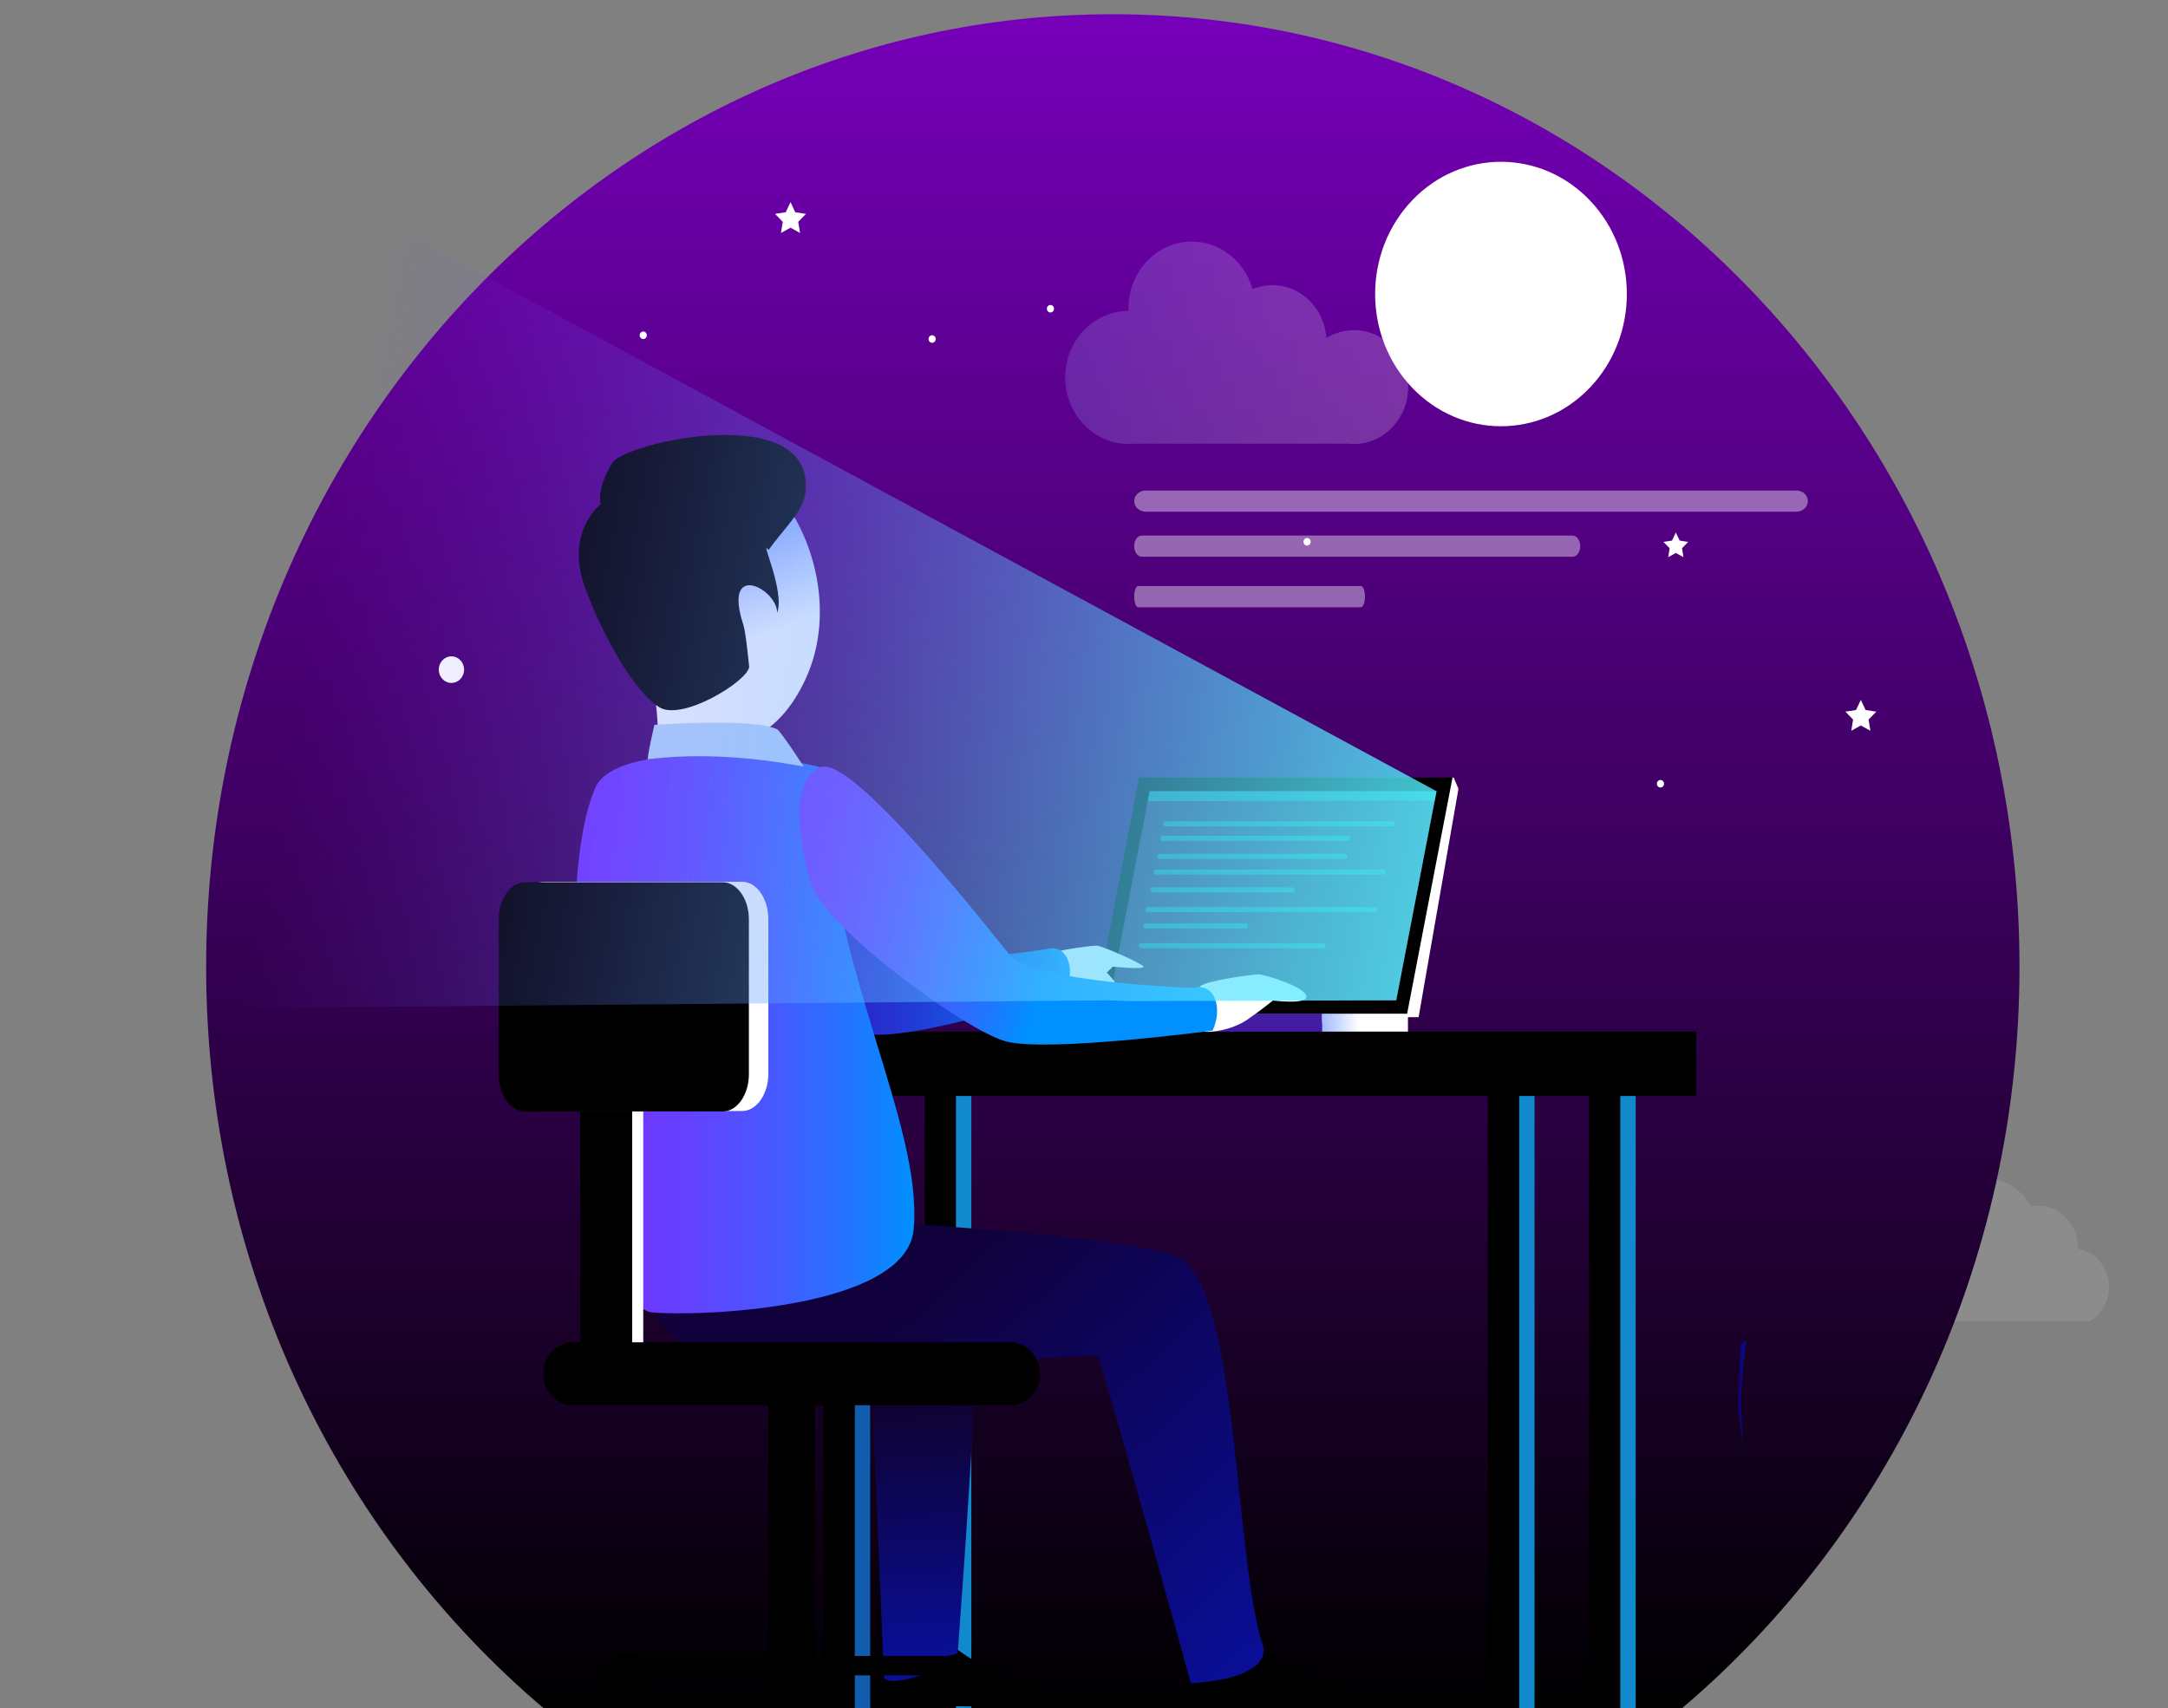 <svg width="321" height="253" viewBox="0 0 321 253" fill="none" xmlns="http://www.w3.org/2000/svg">
<rect x="0" y="0" width="321" height="253" fill="#808080" stroke="none"/>
<g clip-path="url(#clip0_22_123)">
<path opacity="0.1" d="M277.099 195.708H309.316C311.065 194.759 312.265 192.832 312.265 190.61C312.265 187.734 310.255 185.352 307.638 184.943C307.642 184.85 307.646 184.757 307.646 184.66C307.646 181.296 304.998 178.567 301.732 178.567C301.391 178.567 301.058 178.597 300.729 178.656C299.321 176.088 296.572 174.347 293.414 174.347C289.735 174.347 286.613 176.712 285.518 179.993C285.172 179.921 284.815 179.879 284.454 179.879C281.316 179.879 278.773 182.717 278.773 186.216C278.773 186.609 278.805 186.997 278.865 187.368C276.489 187.528 274.612 189.438 274.612 191.774C274.612 193.49 275.623 194.974 277.099 195.708Z" fill="white"/>
<path d="M299.011 143.181C299.011 65.27 238.908 2.108 164.765 2.108C90.626 2.108 30.523 65.27 30.523 143.181C30.523 187.625 50.088 227.261 80.651 253.118H248.883C279.447 227.261 299.011 187.625 299.011 143.181Z" fill="url(#paint0_linear_22_123)"/>
<path opacity="0.4" d="M202.098 88.36C202.098 89.229 201.837 89.929 201.516 89.929H168.513C168.192 89.929 167.931 89.225 167.931 88.36C167.931 87.492 168.192 86.792 168.513 86.792H201.516C201.837 86.792 202.098 87.496 202.098 88.36Z" fill="white"/>
<path opacity="0.4" d="M267.674 74.209C267.674 75.078 266.911 75.778 265.973 75.778H169.632C168.694 75.778 167.931 75.073 167.931 74.209C167.931 73.341 168.694 72.641 169.632 72.641H265.973C266.911 72.641 267.674 73.345 267.674 74.209ZM233.973 80.88C233.973 81.749 233.467 82.448 232.845 82.448H169.055C168.433 82.448 167.927 81.744 167.927 80.88C167.927 80.011 168.433 79.311 169.055 79.311H232.845C233.467 79.311 233.973 80.011 233.973 80.88Z" fill="white"/>
<path fill-rule="evenodd" clip-rule="evenodd" d="M120.664 245.609V245.246H142.761L120.664 245.609ZM113.766 245.609L94.755 245.246H113.766V245.609Z" fill="white"/>
<path d="M258.056 214.021C258.056 214.021 257.189 208.257 257.274 207.017C257.358 205.778 257.683 199.229 257.683 199.229L258.521 198.445C258.521 198.445 257.695 205.74 257.799 207.894C257.9 210.045 258.056 214.021 258.056 214.021Z" fill="url(#paint1_linear_22_123)"/>
<path fill-rule="evenodd" clip-rule="evenodd" d="M222.565 156.771H227.212V253.013H222.565V156.771Z" fill="#1289CC"/>
<path fill-rule="evenodd" clip-rule="evenodd" d="M220.282 156.771H224.929V253.013H220.282V156.771Z" fill="black"/>
<path fill-rule="evenodd" clip-rule="evenodd" d="M237.56 156.771H242.186V253.013H237.56V156.771Z" fill="#1289CC"/>
<path fill-rule="evenodd" clip-rule="evenodd" d="M235.277 156.771H239.903V253.013H235.277V156.771Z" fill="black"/>
<path fill-rule="evenodd" clip-rule="evenodd" d="M124.199 156.771H128.845V253.013H124.199V156.771Z" fill="#125CAE"/>
<path fill-rule="evenodd" clip-rule="evenodd" d="M121.92 156.771H126.566V253.013H121.92V156.771Z" fill="black"/>
<path fill-rule="evenodd" clip-rule="evenodd" d="M139.194 156.771H143.82V253.013H139.194V156.771Z" fill="#1289CC"/>
<path fill-rule="evenodd" clip-rule="evenodd" d="M136.915 156.771H141.541V253.013H136.915V156.771Z" fill="black"/>
<path fill-rule="evenodd" clip-rule="evenodd" d="M104.923 152.778H251.158V162.312H104.923V152.778Z" fill="black"/>
<path fill-rule="evenodd" clip-rule="evenodd" d="M170.222 118.476L215.227 115.145L215.945 116.802L210.042 150.64H207.968L163.485 153.508L170.222 118.476Z" fill="url(#paint2_linear_22_123)"/>
<path fill-rule="evenodd" clip-rule="evenodd" d="M168.649 115.145H215.066L208.329 150.198H161.908L168.649 115.145Z" fill="black"/>
<path fill-rule="evenodd" clip-rule="evenodd" d="M195.726 150.134H208.466V152.774H195.726V150.134Z" fill="url(#paint3_linear_22_123)"/>
<path fill-rule="evenodd" clip-rule="evenodd" d="M152.816 150.134H195.726V152.774H152.816V150.134Z" fill="#431CA3"/>
<path fill-rule="evenodd" clip-rule="evenodd" d="M170.222 117.177L164.26 148.144H206.732L212.695 117.177H170.222Z" fill="#3F2759"/>
<path fill-rule="evenodd" clip-rule="evenodd" d="M178.039 152.778C179.475 152.964 182.505 152.483 184.659 151.02C186.794 149.553 188.487 148.161 188.487 148.161C188.487 148.161 193.138 148.798 193.435 147.68C193.563 146.188 187.408 144.421 186.553 144.315C185.674 144.21 178.46 145.277 177.722 146.053C176.983 146.824 178.039 152.778 178.039 152.778ZM153.992 148.524C155.428 148.713 158.458 148.233 160.592 146.765C162.727 145.298 164.761 143.16 164.761 143.16C164.761 143.16 169.408 143.62 169.307 143.16C169.187 142.722 163.365 140.162 162.486 140.061C161.627 139.955 154.393 141.026 153.655 141.802C152.916 142.57 153.992 148.524 153.992 148.524Z" fill="white"/>
<path fill-rule="evenodd" clip-rule="evenodd" d="M162.426 142.616C162.883 143.223 165.797 145.509 165.239 146.386C164.681 147.288 163.345 147.663 161.888 146.554C160.432 145.445 159.517 144.143 159.914 143.704C160.315 143.265 162.426 142.616 162.426 142.616Z" fill="white"/>
<path fill-rule="evenodd" clip-rule="evenodd" d="M100.437 112.421C96.011 114.305 97.066 123.274 99.081 129.709C101.075 136.144 121.751 151.332 127.874 153.01C133.997 154.667 157.743 146.871 157.743 146.871C159.356 143.413 157.964 139.745 155.031 140.541C155.031 140.541 131.883 144.353 128.412 140.145C125.619 136.768 105.123 110.43 100.437 112.421Z" fill="url(#paint4_linear_22_123)"/>
<path fill-rule="evenodd" clip-rule="evenodd" d="M119.179 100.77C111.941 116.085 97.066 110.974 93.559 96.33C90.049 81.702 89.134 69.069 101.336 66.847C114.593 64.435 126.438 85.451 119.179 100.77Z" fill="url(#paint5_linear_22_123)"/>
<path fill-rule="evenodd" clip-rule="evenodd" d="M96.529 101.107C97.905 105.653 97.484 117.847 97.484 117.847C97.484 117.847 117.065 123.839 116.467 121.073C114.075 109.861 112.86 100.057 110.665 98.004C108.851 96.326 104.385 101.963 96.529 101.107Z" fill="white"/>
<path fill-rule="evenodd" clip-rule="evenodd" d="M136.425 239.148C136.425 239.148 140.63 244.491 146.075 246.882C151.52 249.272 153.972 250.297 153.093 251.765C152.214 253.232 145.236 252.54 139.972 252.73C134.728 252.92 131.181 253.337 131 251.579C130.82 249.842 131.658 240.181 131.658 240.181L136.425 239.148Z" fill="black"/>
<path fill-rule="evenodd" clip-rule="evenodd" d="M128.769 197.576C128.97 203.568 130.904 248.505 130.904 248.505C132.256 250.145 141.196 246.776 141.822 244.495C141.822 244.495 145.658 194.473 144.161 194.241C142.689 194.034 128.769 197.576 128.769 197.576Z" fill="url(#paint6_linear_22_123)"/>
<path fill-rule="evenodd" clip-rule="evenodd" d="M182.368 239.359C182.368 239.359 186.577 244.702 191.998 247.114C197.443 249.504 199.895 250.508 199.016 251.996C198.137 253.464 191.16 252.751 185.915 252.941C180.651 253.131 177.104 253.548 176.923 251.811C176.743 250.053 177.581 240.392 177.581 240.392L182.368 239.359Z" fill="black"/>
<path fill-rule="evenodd" clip-rule="evenodd" d="M99.759 179.491C99.121 184.163 92.36 191.479 100.597 198.791C108.831 206.102 161.852 199.921 162.53 200.907C163.208 201.873 176.329 249.281 176.329 249.281C176.329 249.281 187.681 248.906 187.087 244.023C182.705 231.305 183.427 190.703 174.556 186.259C165.696 181.818 99.759 179.491 99.759 179.491Z" fill="url(#paint7_linear_22_123)"/>
<path fill-rule="evenodd" clip-rule="evenodd" d="M121.491 113.635C113.895 111.518 91.192 109.81 88.151 116.633C81.089 132.475 86.71 193.347 96.541 194.35C102.86 195 134.23 193.992 135.285 182.029C136.666 166.293 122.807 143.535 121.491 113.635Z" fill="url(#paint8_linear_22_123)"/>
<path fill-rule="evenodd" clip-rule="evenodd" d="M87.545 163.307H95.241V203.454H87.545V163.307Z" fill="white"/>
<path fill-rule="evenodd" clip-rule="evenodd" d="M85.908 162.983H93.604V203.129H85.908V162.983Z" fill="black"/>
<path fill-rule="evenodd" clip-rule="evenodd" d="M121.49 113.635C117.065 115.52 118.1 124.51 120.114 130.944C122.128 137.358 142.805 152.546 148.928 154.225C155.051 155.882 179.535 152.635 179.535 152.635C181.132 149.177 179.756 145.509 176.803 146.306C176.803 146.306 152.916 145.572 149.446 141.36C146.677 137.982 126.157 111.645 121.49 113.635Z" fill="url(#paint9_linear_22_123)"/>
<path fill-rule="evenodd" clip-rule="evenodd" d="M113.795 81.449C112.378 79.564 116.246 87.441 115.07 90.751C115.091 87.209 106.917 82.933 110.067 92.552C110.448 93.724 110.922 98.737 110.922 98.737C110.841 100.804 100.786 107.044 97.468 104.641C94.458 102.798 89.691 95.381 86.642 87.061C83.572 78.742 88.953 74.677 88.953 74.677C88.953 74.677 88.215 72.56 90.646 68.58C92.54 65.439 120.776 59.215 119.26 72.915C118.939 75.748 116.11 78.202 113.795 81.449Z" fill="black"/>
<path fill-rule="evenodd" clip-rule="evenodd" d="M80.603 130.59H109.89C112.009 130.59 113.758 133.061 113.758 136.08V159.044C113.758 162.063 112.009 164.534 109.89 164.534H80.603C78.469 164.534 76.723 162.063 76.723 159.044V136.08C76.723 133.061 78.469 130.59 80.603 130.59Z" fill="white"/>
<path fill-rule="evenodd" clip-rule="evenodd" d="M77.726 130.658H107.013C109.132 130.658 110.881 133.129 110.881 136.148V159.112C110.881 162.131 109.132 164.602 107.013 164.602H77.726C75.591 164.602 73.846 162.131 73.846 159.112V136.148C73.842 133.129 75.591 130.658 77.726 130.658ZM113.766 205.204H120.664V246.127H113.766V205.204Z" fill="black"/>
<path fill-rule="evenodd" clip-rule="evenodd" d="M92.609 245.246H142.717V248.117H92.609V245.246Z" fill="black"/>
<path fill-rule="evenodd" clip-rule="evenodd" d="M141.661 252.684C143.696 252.684 145.329 250.963 145.329 248.851C145.329 246.713 143.696 244.997 141.661 244.997C139.647 244.997 138.014 246.713 138.014 248.851C138.01 250.968 139.647 252.684 141.661 252.684ZM116.772 252.599C118.806 252.599 120.439 250.879 120.439 248.766C120.439 246.629 118.802 244.912 116.772 244.912C114.758 244.912 113.124 246.629 113.124 248.766C113.12 250.879 114.758 252.599 116.772 252.599ZM92.769 252.684C94.783 252.684 96.436 250.963 96.436 248.851C96.436 246.713 94.783 244.997 92.769 244.997C90.755 244.997 89.102 246.713 89.102 248.851C89.102 250.968 90.755 252.684 92.769 252.684ZM84.864 198.791H149.546C151.998 198.791 153.992 200.886 153.992 203.442C153.992 206.018 151.998 208.114 149.546 208.114H84.864C82.433 208.114 80.439 206.018 80.439 203.442C80.439 200.886 82.433 198.791 84.864 198.791Z" fill="black"/>
<path fill-rule="evenodd" clip-rule="evenodd" d="M95.895 112.454C95.995 111.113 96.898 107.339 96.898 107.339C96.898 107.339 111.572 106.29 115.062 108.01C115.608 108.28 118.999 113.53 118.999 113.53C109.746 111.767 101.829 111.683 95.895 112.454Z" fill="#BCD8FA"/>
<path fill-rule="evenodd" clip-rule="evenodd" d="M170.222 117.177H212.695L212.426 118.564L169.941 118.649L170.222 117.177ZM206.515 122.001C206.515 122.212 206.355 122.38 206.154 122.38H172.574C172.373 122.38 172.213 122.212 172.213 122.001C172.213 121.79 172.373 121.621 172.574 121.621H206.154C206.355 121.621 206.515 121.79 206.515 122.001ZM199.919 124.156C199.919 124.366 199.786 124.535 199.622 124.535H172.092C171.928 124.535 171.795 124.366 171.795 124.156C171.795 123.945 171.928 123.776 172.092 123.776H199.622C199.786 123.776 199.919 123.949 199.919 124.156ZM199.51 126.82C199.51 127.031 199.377 127.2 199.213 127.2H171.683C171.518 127.2 171.386 127.031 171.386 126.82C171.386 126.61 171.518 126.441 171.683 126.441H199.213C199.377 126.441 199.51 126.61 199.51 126.82ZM205.147 129.152C205.147 129.363 204.987 129.532 204.786 129.532H171.169C170.969 129.532 170.808 129.363 170.808 129.152C170.808 128.941 170.969 128.773 171.169 128.773H204.786C204.987 128.773 205.147 128.946 205.147 129.152ZM203.903 134.706C203.903 134.916 203.743 135.085 203.542 135.085H169.925C169.725 135.085 169.564 134.916 169.564 134.706C169.564 134.495 169.725 134.326 169.925 134.326H203.542C203.739 134.326 203.903 134.495 203.903 134.706ZM191.733 131.788C191.733 131.999 191.633 132.167 191.509 132.167H170.583C170.459 132.167 170.359 131.999 170.359 131.788C170.359 131.577 170.459 131.408 170.583 131.408H191.509C191.633 131.408 191.733 131.577 191.733 131.788ZM184.74 137.126C184.74 137.337 184.667 137.505 184.579 137.505H169.472C169.384 137.505 169.311 137.337 169.311 137.126C169.311 136.915 169.384 136.746 169.472 136.746H184.575C184.667 136.746 184.74 136.915 184.74 137.126ZM196.271 140.052C196.271 140.263 196.143 140.432 195.983 140.432H168.938C168.778 140.432 168.649 140.263 168.649 140.052C168.649 139.842 168.782 139.673 168.938 139.673H195.983C196.139 139.673 196.271 139.842 196.271 140.052Z" fill="#1E8191"/>
<path d="M156.062 45.721C156.062 46.029 155.825 46.278 155.533 46.278C155.24 46.278 155.003 46.029 155.003 45.721C155.003 45.413 155.24 45.165 155.533 45.165C155.825 45.165 156.062 45.413 156.062 45.721ZM194.061 80.235C194.061 80.543 193.824 80.791 193.531 80.791C193.238 80.791 192.997 80.543 192.997 80.235C192.997 79.927 193.234 79.678 193.531 79.678C193.828 79.678 194.061 79.923 194.061 80.235ZM138.544 50.208C138.544 50.516 138.307 50.764 138.014 50.764C137.721 50.764 137.484 50.516 137.484 50.208C137.484 49.9 137.721 49.647 138.014 49.647C138.307 49.651 138.544 49.9 138.544 50.208ZM95.77 49.651C95.77 49.959 95.534 50.208 95.241 50.208C94.948 50.208 94.711 49.959 94.711 49.651C94.711 49.343 94.948 49.095 95.241 49.095C95.534 49.09 95.77 49.343 95.77 49.651ZM246.384 116.068C246.384 116.376 246.147 116.625 245.854 116.625C245.561 116.625 245.32 116.376 245.32 116.068C245.32 115.76 245.557 115.511 245.854 115.511C246.151 115.511 246.384 115.76 246.384 116.068ZM248.129 78.856L248.695 80.062L249.959 80.252L249.044 81.192L249.261 82.516L248.129 81.892L246.998 82.516L247.21 81.192L246.295 80.252L247.563 80.062L248.129 78.856ZM117.045 29.93L117.751 31.435L119.332 31.676L118.188 32.848L118.457 34.505L117.045 33.721L115.628 34.505L115.897 32.848L114.753 31.676L116.334 31.435L117.045 29.93ZM275.518 103.646L276.229 105.151L277.81 105.391L276.666 106.564L276.935 108.221L275.518 107.436L274.106 108.221L274.375 106.564L273.231 105.391L274.812 105.151L275.518 103.646Z" fill="white"/>
<path d="M66.84 101.141C67.875 101.141 68.714 100.259 68.714 99.172C68.714 98.084 67.875 97.203 66.84 97.203C65.805 97.203 64.966 98.084 64.966 99.172C64.966 100.259 65.805 101.141 66.84 101.141Z" fill="white"/>
<path d="M209.027 57.355C216.29 65.021 228.087 65.055 235.385 57.427C242.68 49.799 242.712 37.398 235.454 29.732C228.195 22.066 216.394 22.032 209.099 29.66C201.801 37.288 201.769 49.689 209.027 57.355Z" fill="white"/>
<path d="M33.472 149.295L164.26 148.144L167.157 148.258L206.732 148.144L212.695 117.177L53.563 31.001" fill="url(#paint10_linear_22_123)"/>
<path opacity="0.2" d="M200.477 48.892C198.98 48.892 197.58 49.322 196.384 50.073C196.099 45.688 192.624 42.226 188.383 42.226C187.348 42.226 186.361 42.432 185.454 42.808C184.298 38.743 180.715 35.778 176.47 35.778C171.294 35.778 167.093 40.189 167.093 45.633C167.093 45.772 167.097 45.911 167.105 46.046H167.093C161.916 46.046 157.715 50.457 157.715 55.9C157.715 61.34 161.912 65.755 167.093 65.755C167.418 65.755 167.735 65.738 168.052 65.704H199.602C199.891 65.738 200.18 65.755 200.477 65.755C204.906 65.755 208.498 61.981 208.498 57.326C208.498 52.666 204.906 48.892 200.477 48.892Z" fill="url(#paint11_linear_22_123)"/>
</g>
<defs>
<linearGradient id="paint0_linear_22_123" x1="164.767" y1="-0.563" x2="164.767" y2="253.383" gradientUnits="userSpaceOnUse">
<stop stop-color="#7700BB"/>
<stop offset="1"/>
</linearGradient>
<linearGradient id="paint1_linear_22_123" x1="257.265" y1="206.23" x2="258.518" y2="206.23" gradientUnits="userSpaceOnUse">
<stop offset="0.041" stop-color="#100060"/>
<stop offset="1" stop-color="#090E96"/>
</linearGradient>
<linearGradient id="paint2_linear_22_123" x1="163.485" y1="134.327" x2="215.944" y2="134.327" gradientUnits="userSpaceOnUse">
<stop stop-color="#A1BAFF"/>
<stop offset="0.433" stop-color="white"/>
</linearGradient>
<linearGradient id="paint3_linear_22_123" x1="195.726" y1="151.457" x2="208.467" y2="151.457" gradientUnits="userSpaceOnUse">
<stop stop-color="#A1BAFF"/>
<stop offset="0.433" stop-color="white"/>
</linearGradient>
<linearGradient id="paint4_linear_22_123" x1="97.342" y1="132.775" x2="158.423" y2="132.775" gradientUnits="userSpaceOnUse">
<stop stop-color="#311341"/>
<stop offset="0.23" stop-color="#3113C2"/>
<stop offset="0.348" stop-color="#2F18C5"/>
<stop offset="0.493" stop-color="#2927CC"/>
<stop offset="0.652" stop-color="#1F40D8"/>
<stop offset="0.822" stop-color="#1263E9"/>
<stop offset="0.998" stop-color="#008FFF"/>
<stop offset="1" stop-color="#0090FF"/>
</linearGradient>
<linearGradient id="paint5_linear_22_123" x1="104.403" y1="82.714" x2="116.206" y2="112.534" gradientUnits="userSpaceOnUse">
<stop stop-color="#A1BAFF"/>
<stop offset="0.433" stop-color="white"/>
</linearGradient>
<linearGradient id="paint6_linear_22_123" x1="136.758" y1="200.241" x2="138.819" y2="245.345" gradientUnits="userSpaceOnUse">
<stop offset="0.041" stop-color="#100022"/>
<stop offset="1" stop-color="#090E96"/>
</linearGradient>
<linearGradient id="paint7_linear_22_123" x1="134.076" y1="188.164" x2="186.66" y2="245.207" gradientUnits="userSpaceOnUse">
<stop offset="0.041" stop-color="#10003B"/>
<stop offset="1" stop-color="#090E96"/>
</linearGradient>
<linearGradient id="paint8_linear_22_123" x1="84.99" y1="153.132" x2="135.386" y2="153.132" gradientUnits="userSpaceOnUse">
<stop stop-color="#7633FF"/>
<stop offset="0.159" stop-color="#7137FF"/>
<stop offset="0.353" stop-color="#6243FF"/>
<stop offset="0.568" stop-color="#4957FF"/>
<stop offset="0.794" stop-color="#2672FF"/>
<stop offset="1" stop-color="#0090FF"/>
</linearGradient>
<linearGradient id="paint9_linear_22_123" x1="120.365" y1="128.209" x2="179.29" y2="147.951" gradientUnits="userSpaceOnUse">
<stop stop-color="#7633FF"/>
<stop offset="0.097" stop-color="#7137FF"/>
<stop offset="0.216" stop-color="#6243FF"/>
<stop offset="0.346" stop-color="#4957FF"/>
<stop offset="0.484" stop-color="#2672FF"/>
<stop offset="0.61" stop-color="#0090FF"/>
</linearGradient>
<linearGradient id="paint10_linear_22_123" x1="45.255" y1="90.504" x2="252.421" y2="128.824" gradientUnits="userSpaceOnUse">
<stop offset="0.004" stop-color="#7633FF" stop-opacity="0"/>
<stop offset="0.092" stop-color="#7051FF" stop-opacity="0.088"/>
<stop offset="0.263" stop-color="#6685FF" stop-opacity="0.26"/>
<stop offset="0.43" stop-color="#5EB1FF" stop-opacity="0.428"/>
<stop offset="0.591" stop-color="#57D3FF" stop-opacity="0.589"/>
<stop offset="0.743" stop-color="#53EBFF" stop-opacity="0.742"/>
<stop offset="0.883" stop-color="#50FAFF" stop-opacity="0.883"/>
<stop offset="1" stop-color="#4FFFFF"/>
</linearGradient>
<linearGradient id="paint11_linear_22_123" x1="157.717" y1="50.767" x2="208.499" y2="50.767" gradientUnits="userSpaceOnUse">
<stop stop-color="#A1BAFF"/>
<stop offset="0.089" stop-color="#ACC2FF"/>
<stop offset="0.499" stop-color="#D9E3FF"/>
<stop offset="0.816" stop-color="#F5F7FF"/>
<stop offset="1" stop-color="white"/>
</linearGradient>
<clipPath id="clip0_22_123">
<rect width="321" height="253" fill="white"/>
</clipPath>
</defs>
</svg>
